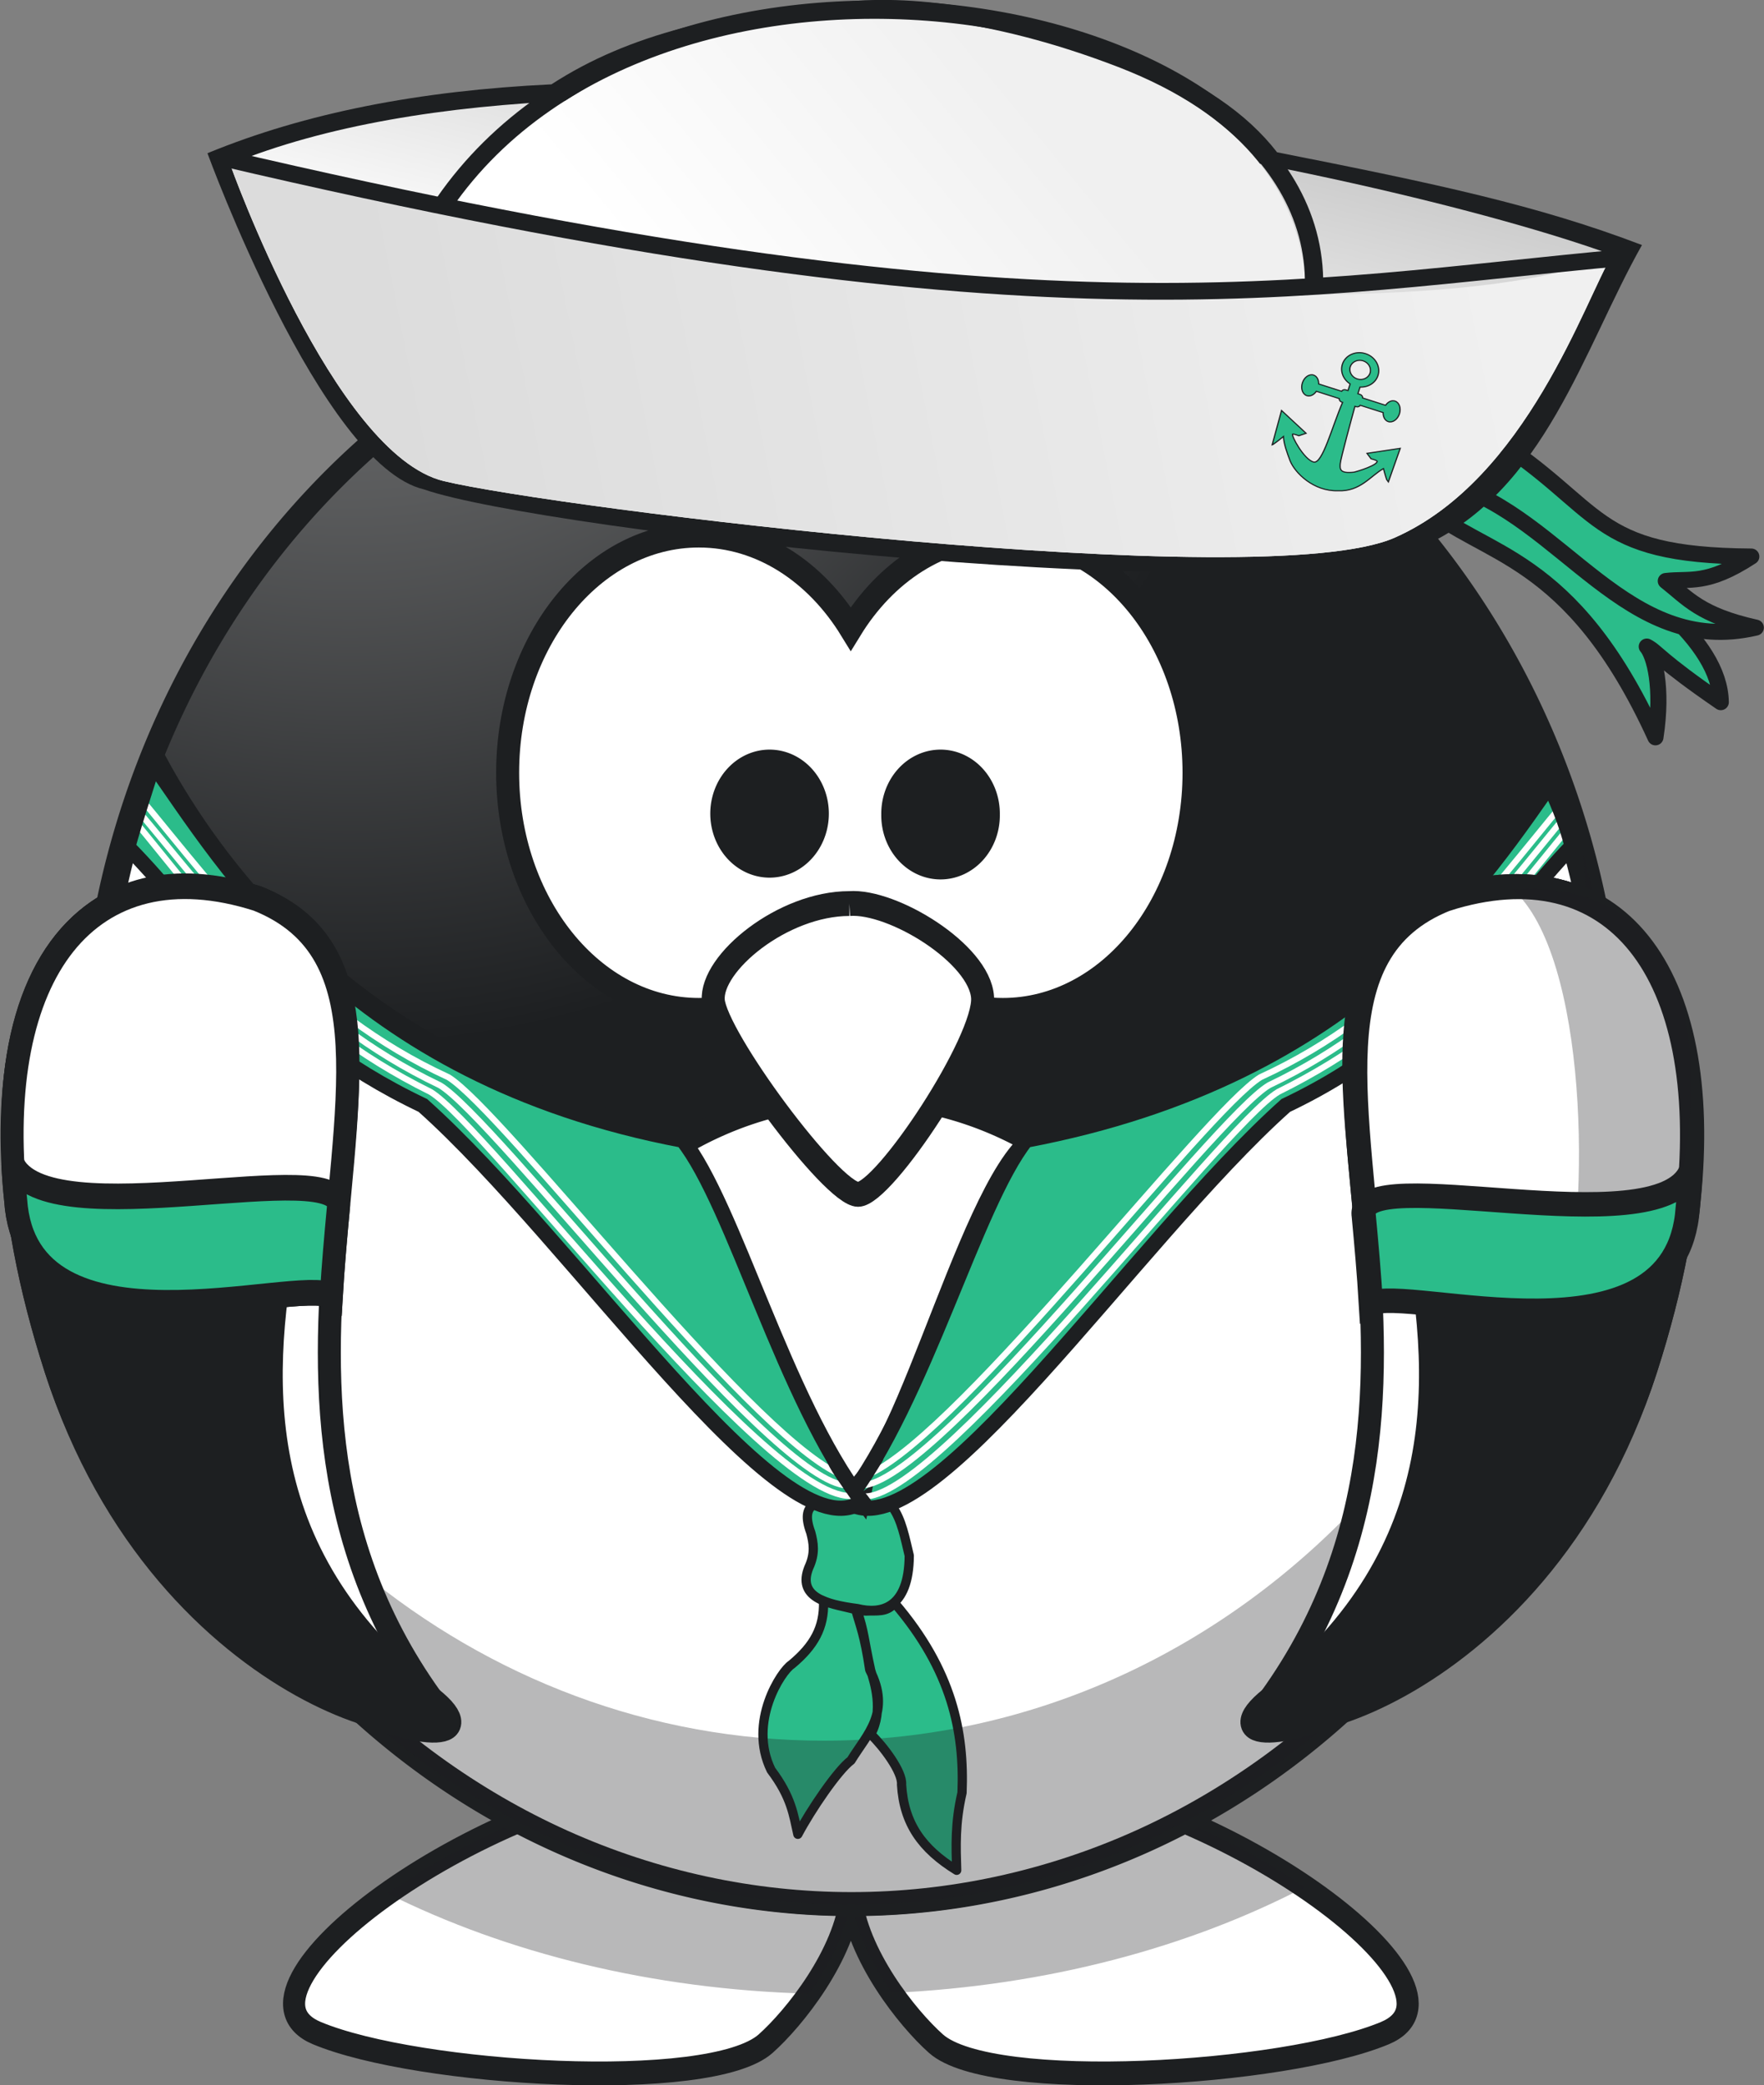<?xml version="1.0" encoding="UTF-8" standalone="no"?>
<!-- Created with Inkscape (http://www.inkscape.org/) -->
<svg
    xmlns:inkscape="http://www.inkscape.org/namespaces/inkscape"
    xmlns:rdf="http://www.w3.org/1999/02/22-rdf-syntax-ns#"
    xmlns="http://www.w3.org/2000/svg"
    xmlns:sodipodi="http://sodipodi.sourceforge.net/DTD/sodipodi-0.dtd"
    xmlns:cc="http://creativecommons.org/ns#"
    xmlns:xlink="http://www.w3.org/1999/xlink"
    xmlns:dc="http://purl.org/dc/elements/1.1/"
    xmlns:svg="http://www.w3.org/2000/svg"
    xmlns:ns1="http://sozi.baierouge.fr"
    id="svg9639"
    sodipodi:docname="sailor_penguin.svg"
    viewBox="0 0 115.71 136.77"
    version="1.1"
    inkscape:version="0.48.3.1 r9886"
  >
  <rect x="0" y="0" width="115.71" height="136.77" fill="#808080" stroke="none"/>
  <defs
      id="defs9641"
    >
    <linearGradient
        id="linearGradient3173-6-5"
      >
      <stop
          id="stop3175-28-7"
          style="stop-color:#a5a5a5"
          offset="0"
      />
      <stop
          id="stop3177-7-3"
          style="stop-color:#1D1F21"
          offset="1"
      />
    </linearGradient
    >
    <radialGradient
        id="radialGradient19233"
        gradientUnits="userSpaceOnUse"
        cy="-8.88"
        cx="414.68"
        gradientTransform="matrix(-0 .28 -.609 0 101.73 -39.26)"
        r="123.55"
        inkscape:collect="always"
      >
      <stop
          id="stop3205-9"
          style="stop-color:#ffffff"
          offset="0"
      />
      <stop
          id="stop4092-0"
          style="stop-color:#ffffff"
          offset=".887"
      />
      <stop
          id="stop3207-9"
          style="stop-color:#ffffff"
          offset="1"
      />
    </radialGradient
    >
    <radialGradient
        id="radialGradient19235"
        gradientUnits="userSpaceOnUse"
        cy="483.45"
        cx="610.46"
        gradientTransform="matrix(0 -.482 .4 -0 -27.609 940.81)"
        r="167.56"
        inkscape:collect="always"
      >
      <stop
          id="stop3175-8-9"
          style="stop-color:#a5a5a5"
          offset="0"
      />
      <stop
          id="stop3177-5-98"
          style="stop-color:#1D1F21"
          offset="1"
      />
    </radialGradient
    >
    <linearGradient
        id="linearGradient19237"
        y2="537.41"
        gradientUnits="userSpaceOnUse"
        x2="359.47"
        gradientTransform="matrix(.326 0 0 .326 -22.132 165.49)"
        y1="537.41"
        x1="346.24"
        inkscape:collect="always"
      >
      <stop
          id="stop4100-0"
          style="stop-color:#ffffff"
          offset="0"
      />
      <stop
          id="stop4104-3"
          style="stop-color:#ffffff"
          offset="1"
      />
    </linearGradient
    >
    <radialGradient
        id="radialGradient19239"
        xlink:href="#linearGradient3173-6-5"
        gradientUnits="userSpaceOnUse"
        cy="647.69"
        cx="371.45"
        gradientTransform="matrix(0 -.744 -.66 0 552.03 582.13)"
        r="59.255"
        inkscape:collect="always"
    />
    <radialGradient
        id="radialGradient19241"
        xlink:href="#linearGradient3173-6-5"
        gradientUnits="userSpaceOnUse"
        cy="622.49"
        cx="380.26"
        gradientTransform="matrix(0 -.744 .66 0 -364.7 582.13)"
        r="59.255"
        inkscape:collect="always"
    />
    <linearGradient
        id="linearGradient19243"
        y2="65.145"
        gradientUnits="userSpaceOnUse"
        x2="73.742"
        y1="57.833"
        x1="76.614"
        inkscape:collect="always"
      >
      <stop
          id="stop3478"
          style="stop-color:#cdcdcd"
          offset="0"
      />
      <stop
          id="stop3480"
          style="stop-color:#ffffff"
          offset="1"
      />
    </linearGradient
    >
    <linearGradient
        id="linearGradient19245"
        y2="63.288"
        gradientUnits="userSpaceOnUse"
        x2="67.561"
        y1="57.601"
        x1="76.614"
        inkscape:collect="always"
      >
      <stop
          id="stop3470"
          style="stop-color:#f0f0f0"
          offset="0"
      />
      <stop
          id="stop3472"
          style="stop-color:#ffffff"
          offset="1"
      />
    </linearGradient
    >
    <linearGradient
        id="linearGradient19247"
        y2="65.145"
        gradientUnits="userSpaceOnUse"
        x2="88.567"
        y1="67.118"
        x1="59.322"
        inkscape:collect="always"
      >
      <stop
          id="stop3460"
          style="stop-color:#dcdcdc"
          offset="0"
      />
      <stop
          id="stop3462"
          style="stop-color:#f0f0f0"
          offset="1"
      />
    </linearGradient
    >
  </defs
  >
  <sodipodi:namedview
      id="base"
      fit-margin-left="0"
      inkscape:zoom="2.2102139"
      borderopacity="1.0"
      inkscape:current-layer="layer1"
      inkscape:cx="5.5946611"
      inkscape:cy="49.946511"
      inkscape:window-maximized="1"
      showgrid="false"
      fit-margin-right="0"
      inkscape:guide-bbox="true"
      showguides="true"
      bordercolor="#666666"
      inkscape:window-x="0"
      inkscape:window-y="0"
      fit-margin-bottom="0"
      inkscape:window-width="1280"
      inkscape:pageopacity="0.0"
      inkscape:pageshadow="2"
      pagecolor="#ffffff"
      inkscape:document-units="px"
      inkscape:window-height="962"
      fit-margin-top="0"
  />
  <g
      id="layer1"
      inkscape:label="Ebene 1"
      inkscape:groupmode="layer"
      transform="translate(-142.86 -658.69)"
    >
    <g
        id="g19163"
      >
      <g
          id="g45484-1"
          transform="matrix(.926 0 0 1 112.45 389.46)"
        >
        <path
            id="path3806-0-1"
            style="fill-rule:evenodd;color:#1D1F21;stroke:#1D1F21;stroke-width:1.564;fill:url(#radialGradient19233)"
            inkscape:connector-curvature="0"
            d="m81.781 385.54c-15.668 1.613-33.638 14.291-26.495 17.056 7.143 2.765 27.873 3.918 31.79 0.692 2.013-1.658 5.614-5.809 6.038-9.704 0.425 3.895 4.016 8.047 6.028 9.704 3.917 3.226 24.658 2.072 31.8-0.692 7.143-2.765-10.827-15.443-26.495-17.056-8.068 0.778-10.97 3.488-11.333 6.598-0.364-3.11-3.265-5.821-11.333-6.598z"
        />
        <path
            id="path3194-5-0"
            style="fill-rule:evenodd;fill:#1D1F21;fill-opacity:.314"
            inkscape:connector-curvature="0"
            d="m81.784 385.55c-7.69 0.792-15.927 4.249-21.485 7.891 8.417 3.893 18.709 6.292 29.865 6.568 1.43-1.881 2.71-4.187 2.953-6.415 0.241 2.207 1.491 4.493 2.902 6.364 10.973-0.465 21.052-2.98 29.254-6.944-5.538-3.484-13.432-6.703-20.823-7.464-8.068 0.778-10.97 3.488-11.333 6.598-0.364-3.11-3.265-5.821-11.333-6.598z"
        />
      </g
      >
      <g
          id="g19136"
        >
        <path
            id="path2385-16-4"
            style="color:#1D1F21;stroke:#1D1F21;stroke-linecap:round;stroke-width:1.505;fill:url(#radialGradient19235)"
            inkscape:connector-curvature="0"
            d="m248.69 729.68a49.978 53.948 0 0 1 -99.957 0 49.978 53.948 0 1 1 99.957 0z"
        />
        <path
            id="path3167-8-2"
            style="stroke:#1D1F21;stroke-linecap:round;stroke-width:1.568;fill:#ffffff"
            inkscape:connector-curvature="0"
            d="m223.42 756.66a24.229 26.153 0 1 1 -48.458 0 24.229 26.153 0 1 1 48.458 0z"
        />
      </g
      >
      <path
          id="path2385-2-7-0-0-6-7-9"
          style="stroke:#1D1F21;stroke-linecap:round;stroke-width:1.559;fill:#ffffff"
          d="m248.23 729.76c0 7.046-1.293 14.09-3.774 20.599-2.482 6.509-6.152 12.48-10.735 17.462-4.583 4.982-10.075 8.971-16.063 11.667-5.987 2.696-12.465 4.097-18.946 4.097-6.481 0-12.958-1.401-18.946-4.097-5.987-2.696-11.48-6.685-16.063-11.667-4.583-4.982-8.254-10.952-10.735-17.462-2.482-6.509-3.714-13.553-3.774-20.599-0.06-7.043 0.953-14.606 3.828-21.116 4.398 8.125 11.025 14.878 18.894 19.133 3.934 2.128 8.163 3.757 12.547 4.874 4.384 1.117 9.374 22.114 14.108 24.156 3.988-2.034 8.498-22.73 12.946-23.721 4.448-0.991 8.774-2.525 12.836-4.614 8.125-4.178 15.201-10.581 20.112-19.323 2.48 6.514 3.767 13.561 3.764 20.611z"
          inkscape:export-ydpi="59.982986"
          sodipodi:nodetypes="csssssssscsscsscc"
          inkscape:export-filename="/home/bocian/Pulpit/bibliosfera/alojzy/rect11037-9-6-0.png"
          inkscape:connector-curvature="0"
          inkscape:export-xdpi="59.982986"
      />
      <g
          id="g18747"
        >
        <g
            id="g18728"
          >
          <path
              id="path11394"
              sodipodi:nodetypes="ccccccccccccccccccccccccc"
              style="stroke-linejoin:round;stroke:#1D1F21;stroke-linecap:round;stroke-width:.607px;fill:#2bbc8a"
              inkscape:connector-curvature="0"
              d="m199.65 764.37c0.735-0.04 1.367 0.119 1.889-0.526 3.787 4.417 4.585 8.487 4.426 12.445-0.469 2.022-0.397 3.542-0.351 5.087-2.29-1.412-3.464-3.071-3.617-5.625 0.077-0.826-1.204-2.519-2.02-3.3 0.852-1.53 0.25-3.392-0.003-4.187-0.468-2.132-0.416-2.52-0.902-3.939zm-2.954-0.753 0.186 0.141c0.041 1.695-0.624 2.89-2.097 4.118-0.667 0.414-2.888 3.773-1.343 6.928 1.344 1.785 1.469 2.957 1.754 4.21 0.855-1.614 2.612-4.199 3.487-4.851 1.042-1.707 2.669-3.161 1.228-5.936-0.344-2.308-0.623-2.873-0.92-3.948-0.768-0.213-1.577-0.317-2.295-0.664zm1.358-6.813c-1.545 0.4-2.749 0.41-2.011 2.415 0.174 0.667 0.311 1.351-0.128 2.296-0.763 1.894 1.049 2.414 3.194 2.694 1.527 0.373 3.37 0.028 3.395-3.473-0.56-2.312-0.892-4.871-4.45-3.932z"
          />
          <g
              id="g18644"
            >
            <path
                id="path18624"
                sodipodi:nodetypes="cccccc"
                style="stroke:#1D1F21;stroke-width:1px;fill:#2bbc8a"
                inkscape:connector-curvature="0"
                d="m198.39 757.18c5.133 3.751 18.871-17.107 28.811-25.976 10.619-5.05 14.195-12.567 19.426-17.668-1.051-3.048-0.821-1.866-1.496-4.213-4.939 6.96-12.94 19.996-34.977 24.159-3.367 4.264-6.626 16.932-11.764 23.698z"
            />
            <path
                id="path18624-1"
                sodipodi:nodetypes="cccccc"
                style="stroke:#1D1F21;stroke-width:1px;fill:#2bbc8a"
                inkscape:connector-curvature="0"
                d="m199.41 757.18c-5.133 3.751-18.871-17.107-28.811-25.976-10.619-5.05-14.614-12.342-19.845-17.442 0.868-3.401 1.304-3.094 1.985-5.188 4.939 6.96 12.871 20.745 34.907 24.909 3.367 4.264 6.626 16.932 11.764 23.698z"
            />
          </g
          >
          <g
              id="g18685"
            >
            <path
                id="path18654"
                sodipodi:nodetypes="ccc"
                style="stroke-linejoin:round;stroke:#ffffff;stroke-linecap:round;stroke-width:0.4;fill:none"
                inkscape:connector-curvature="0"
                d="m199.68 756.85c5.188-0.272 23.353-24.334 27.024-26.535 9.62-4.768 13.837-11.037 19.312-17.631"
            />
            <path
                id="path18654-2"
                sodipodi:nodetypes="ccc"
                style="stroke-linejoin:round;stroke:#ffffff;stroke-linecap:round;stroke-width:0.4;fill:none"
                inkscape:connector-curvature="0"
                d="m199.59 756.11c5.239-0.785 22.884-24.083 26.512-26.234 9.323-4.442 14.333-11.498 19.809-18.092"
            />
            <path
                id="path18654-24"
                sodipodi:nodetypes="ccc"
                style="stroke-linejoin:round;stroke:#ffffff;stroke-linecap:round;stroke-width:0.4;fill:none"
                inkscape:connector-curvature="0"
                d="m199.99 755.33c6.096-2.898 21.954-23.752 25.547-25.977 9.396-4.32 14.54-11.553 20.014-18.148"
            />
          </g
          >
          <g
              id="g18685-2"
              transform="matrix(-1 0 0 1 397.81 0)"
            >
            <path
                id="path18654-0"
                sodipodi:nodetypes="ccc"
                style="stroke-linejoin:round;stroke:#ffffff;stroke-linecap:round;stroke-width:0.4;fill:none"
                inkscape:connector-curvature="0"
                d="m199.21 756.82c5.71-0.049 23.838-24.298 27.497-26.503 9.62-4.768 14.153-11.447 19.628-18.041"
            />
            <path
                id="path18654-2-9"
                sodipodi:nodetypes="ccc"
                style="stroke-linejoin:round;stroke:#ffffff;stroke-linecap:round;stroke-width:0.4;fill:none"
                inkscape:connector-curvature="0"
                d="m199.59 756.11c5.239-0.785 22.884-24.083 26.512-26.234 9.323-4.442 14.428-11.64 19.983-18.234"
            />
            <path
                id="path18654-24-4"
                sodipodi:nodetypes="ccc"
                style="stroke-linejoin:round;stroke:#ffffff;stroke-linecap:round;stroke-width:0.4;fill:none"
                inkscape:connector-curvature="0"
                d="m199.99 755.33c6.096-2.898 21.954-23.752 25.547-25.977 9.396-4.32 14.745-11.742 20.219-18.337"
            />
          </g
          >
        </g
        >
        <g
            id="g18742"
          >
          <path
              id="path18683"
              style="fill:#1D1F21"
              inkscape:connector-curvature="0"
              d="m197.59 754.12-0.469 0.094c-0.345 0.217 0.843 1.758 1.625 2.906l0.281-0.031v0.094h1c-0.118-0.233-0.333-0.466-0.531-0.719 0.169-0.147 1.175-1.8 1.312-2.031l-0.562 0.156-0.344-0.031-0.688 1.469-0.531-0.25-1.094-1.656z"
          />
          <path
              id="path18722"
              d="m152.43 708.64 1.063 0.068c-0.29 0.813-1.847 5.734-1.817 5.914l-1.118-1.724z"
              sodipodi:nodetypes="ccccc"
              style="fill:#1D1F21"
              inkscape:connector-curvature="0"
          />
          <path
              id="path18681"
              d="m244.16 710.67c0.443 0.904 1.252 2.899 1.434 4.186l1.294-1.65c-0.434-1.025-0.79-2.07-1.105-3.125z"
              sodipodi:nodetypes="ccccc"
              style="fill:#1D1F21"
              inkscape:connector-curvature="0"
          />
        </g
        >
      </g
      >
      <path
          id="path2411-0-7"
          style="fill:#1D1F21;fill-opacity:.314"
          inkscape:connector-curvature="0"
          d="m246.72 714.68c0.101 1.403 0.16 2.816 0.16 4.246 0 29.779-22.399 53.947-49.987 53.947-22.767 0-41.981-16.459-48.006-38.948 2.01 27.795 23.555 49.701 49.817 49.701 27.588 0 49.987-24.168 49.987-53.947 0-5.204-0.696-10.237-1.972-14.999z"
      />
      <g
          id="g45496-5"
          transform="matrix(.926 0 0 1 113.46 389.46)"
        >
        <path
            id="path2387-0-6"
            style="stroke:#1D1F21;stroke-linecap:round;stroke-width:1.629;fill:#ffffff"
            inkscape:connector-curvature="0"
            d="m81.252 304.33c-7.473 0-13.543 6.984-13.543 15.589 0 8.605 6.07 15.589 13.543 15.589 4.392 0 8.289-2.415 10.763-6.15 2.474 3.738 6.38 6.15 10.773 6.15 7.473 0 13.543-6.984 13.543-15.589 0-8.605-6.07-15.589-13.543-15.589-4.393 0-8.299 2.413-10.773 6.15-2.474-3.735-6.372-6.15-10.763-6.15z"
        />ffb142
            inkscape:connector-curvature="0"
            d="m92.662 331.22c-4.7179 0-9.846 4.2966-9.6408 7.0102 0.20512 2.7136 8.4101 14.02 10.256 14.02 1.8461 0 9.0255-11.081 8.8203-14.247-0.20512-3.1659-6.3589-7.0102-9.4357-6.7841z"
        />
        <path
            id="path2391-7-0"
            style="fill-rule:evenodd;stroke:#1D1F21;stroke-width:1.629;fill:url(#linearGradient19237)"
            inkscape:connector-curvature="0"
            d="m91.917 328.5c-4.718 0-9.846 3.897-9.641 6.359 0.205 2.462 8.41 12.718 10.256 12.718 1.846 0 9.025-10.051 8.82-12.923-0.205-2.872-6.359-6.359-9.436-6.154z"
        />
        <path
            id="path3163-3-7"
            style="stroke:#1D1F21;stroke-linecap:round;stroke-width:1.629;fill:#1D1F21"
            inkscape:connector-curvature="0"
            d="m89.648 322.66a3.385 3.385 0 0 1 -6.769 0 3.385 3.385 0 1 1 6.769 0z"
        />
        <path
            id="path3165-6-9"
            style="stroke:#1D1F21;stroke-linecap:round;stroke-width:1.629;fill:#1D1F21"
            inkscape:connector-curvature="0"
            d="m101.76 322.66a3.385 3.385 0 1 1 -6.769 0 3.385 3.385 0 1 1 6.769 0z"
        />
      </g
      >
      <g
          id="g18848"
        >
        <g
            id="g18389"
          >
          <g
              id="g45488-4"
              transform="matrix(.926 0 0 1 111.94 389.46)"
            >
            <path
                id="path3800-9-7"
                style="fill-rule:evenodd;stroke:#1D1F21;stroke-width:1.629;fill:#ffffff"
                inkscape:connector-curvature="0"
                d="m135.69 328.16c-15.677 5.637 4.615 30.676-12.323 52.523-3.131 4.038 18.856 0.681 26.629-21.696 7.559-21.762 0.369-35.041-14.306-30.827z"
            />
            <path
                id="path3802-9-1"
                style="fill-rule:evenodd;stroke:#1D1F21;stroke-width:1.629;fill:url(#radialGradient19239)"
                inkscape:connector-curvature="0"
                d="m135.69 328.16c-15.677 5.637 13.877 33.276-12.323 52.523-7.373 5.416 18.856 0.681 26.629-21.696 7.559-21.762 0.369-35.041-14.306-30.827z"
            />
          </g
          >
          <g
              id="g18383"
              transform="matrix(.989 0 0 1 -27.58 11.597)"
            >
            <g
                id="g18378"
                transform="translate(172.23 -2.778)"
              >
              <path
                  id="path3169-24-1-3-7-7-8-0"
                  sodipodi:nodetypes="cccc"
                  style="fill-rule:evenodd;stroke:#1D1F21;stroke-width:1.605;fill:#ffffff"
                  inkscape:connector-curvature="0"
                  d="m96.011 708.85c-8.626 3.399-5.68 13.639-4.931 26.062 2.27-1.285 20.277 4.612 21.015-6.269 1.603-15.075-4.952-23.296-16.084-19.792z"
              />
              <path
                  id="path3200-3-1-4-0-5"
                  style="fill-rule:evenodd;fill:#1D1F21;fill-opacity:.314"
                  d="m100.82 708.2c-0.127-0-0.257 0.007-0.387 0.009 5.015 4.39 5.151 20.978 3.326 27.428 2.867 0.875 0.448 0.42 6.063-1.451 6.226-19.377-0.33-26.49-9.002-25.988z"
                  inkscape:export-ydpi="59.982986"
                  sodipodi:nodetypes="cccccc"
                  inkscape:export-filename="/home/bocian/Pulpit/bibliosfera/alojzy/rect11037-9-6-0.png"
                  inkscape:connector-curvature="0"
                  inkscape:export-xdpi="59.982986"
              />
              <path
                  id="path3169-24-1-1-1-1-13-1-1"
                  sodipodi:nodetypes="ccccc"
                  style="fill-rule:evenodd;stroke:#1D1F21;stroke-width:1.605;fill:#2bbc8a"
                  inkscape:connector-curvature="0"
                  d="m90.555 729.61c0.176 1.858 0.352 3.791 0.472 5.78 2.27-1.285 20.277 4.612 21.015-6.269 0.087-0.82 0.15-1.62 0.19-2.398-2.155 4.986-22.251-0.779-21.677 2.887z"
              />
            </g
            >
          </g
          >
        </g
        >
        <g
            id="g18368"
          >
          <g
              id="g45492-7"
              transform="matrix(.926 0 0 1 111.94 389.46)"
            >
            <path
                id="path3169-39-3"
                style="fill-rule:evenodd;stroke:#1D1F21;stroke-width:1.629;fill:#ffffff"
                inkscape:connector-curvature="0"
                d="m51.639 328.16c15.677 5.637-4.615 30.676 12.323 52.523 3.131 4.038-18.856 0.681-26.629-21.696-7.559-21.762-0.369-35.041 14.306-30.827z"
            />
            <path
                id="path3793-56-2"
                style="fill-rule:evenodd;stroke:#1D1F21;stroke-width:1.629;fill:url(#radialGradient19241)"
                inkscape:connector-curvature="0"
                d="m51.639 328.16c15.677 5.637-13.877 33.276 12.323 52.523 7.373 5.416-18.856 0.681-26.629-21.696-7.559-21.762-0.369-35.041 14.306-30.827z"
            />
          </g
          >
          <g
              id="g18356"
              transform="matrix(.953 0 0 1 146.84 9.406)"
            >
            <g
                id="g3923-0-5-06-7-0"
                style="fill:#ccff00"
                inkscape:export-ydpi="59.982986"
                inkscape:export-filename="/home/bocian/Pulpit/bibliosfera/alojzy/rect11037-9-6-0.png"
                transform="matrix(.317 0 0 .336 -4.138 664.19)"
                inkscape:export-xdpi="59.982986"
              >
              <path
                  id="path3169-24-1-30-6-05"
                  sodipodi:nodetypes="cccc"
                  style="fill-rule:evenodd;stroke:#1D1F21;stroke-width:5;fill:#ffffff"
                  inkscape:connector-curvature="0"
                  d="m55.736 131.04c28.132 10.12 18.523 40.59 16.083 77.56-7.402-3.82-66.131 13.73-68.537-18.65-5.228-44.87 16.15-69.33 52.454-58.91z"
              />
            </g
            >
            <g
                id="g3923-0-5-7-9-3-0"
                style="fill:#2bbc8a"
                inkscape:export-ydpi="59.982986"
                inkscape:export-filename="/home/bocian/Pulpit/bibliosfera/alojzy/rect11037-9-6-0.png"
                transform="matrix(.317 0 0 .336 -4.138 664.19)"
                inkscape:export-xdpi="59.982986"
              >
              <path
                  id="path3169-24-1-1-0-0-2"
                  sodipodi:nodetypes="ccccc"
                  style="fill-rule:evenodd;stroke:#1D1F21;stroke-width:5;fill:#2bbc8a"
                  inkscape:connector-curvature="0"
                  d="m73.358 191.4c-0.574 5.529-1.149 11.282-1.539 17.201-7.402-3.825-66.131 13.726-68.537-18.656-0.284-2.44-0.49-4.82-0.619-7.138 7.029 14.837 72.566-2.317 70.695 8.593z"
              />
            </g
            >
          </g
          >
        </g
        >
      </g
      >
      <g
          id="g18830"
        >
        <g
            id="g18826"
          >
          <path
              id="path18800"
              d="m238.91 690.24c-5.464-1.437 16.702 6.377 16.826 14.509-4.043-2.772-4.195-3.311-4.856-3.645 0.499 0.576 1.072 2.684 0.569 5.951-5.545-12.165-11.37-11.838-15.161-15.212 1.633 0.243 1.38-0.542 2.621-1.603z"
              sodipodi:nodetypes="cccccc"
              style="stroke-linejoin:round;stroke:#1D1F21;stroke-linecap:round;stroke-width:1.056px;fill:#2bbc8a"
              inkscape:connector-curvature="0"
          />
          <path
              id="path18800-8"
              d="m238.03 690.46c7.347 2.214 11.546 11.387 20.005 9.399-3.668-0.818-4.465-1.921-5.909-3.058 1.594-0.188 2.687 0.305 5.613-1.604-10.659-0.069-9.646-3.167-17.108-7.899-2.969 1.408-1.274 2.002-2.602 3.161z"
              sodipodi:nodetypes="cccccc"
              style="stroke-linejoin:round;stroke:#1D1F21;stroke-linecap:round;stroke-width:1.052px;fill:#2bbc8a"
              inkscape:connector-curvature="0"
          />
        </g
        >
        <g
            id="g18786"
          >
          <g
              id="g18775"
            >
            <path
                id="path3092-3"
                sodipodi:nodetypes="sccccccss"
                style="fill-rule:evenodd;fill:#1D1F21"
                inkscape:connector-curvature="0"
                d="m198.59 658.78c-8.321 0.752-14.404 2.1-19.557 5.442-8.658 0.415-16.151 1.873-22.565 4.519 0 0 7.459 20.464 14.197 22.05 7.591 2.675 56.477 8.263 65.567 3.719 7.974-3.621 10.482-12.924 14.333-19.746-6.834-2.611-13.504-4.022-23.936-6.086-1.966-2.527-4.981-4.67-9.749-6.517-6.587-2.551-13.059-3.854-18.29-3.381z"
            />
            <g
                id="g18768"
              >
              <g
                  id="g11222"
                  transform="matrix(.89 -.116 .116 .89 107.5 675.64)"
                >
                <g
                    id="g3824"
                    transform="matrix(2.762 0 0 2.762 -97.387 -156.83)"
                  >
                  <path
                      id="path3092"
                      style="fill-rule:evenodd;fill:url(#linearGradient19243)"
                      sodipodi:nodetypes="csscc"
                      inkscape:connector-curvature="0"
                      d="m55.764 56.942s1.722 7.966 4.521 9.043 21.1 5.813 24.76 4.737c3.66-1.077 5.813-5.598 6.675-6.675-5.813-3.014-25.406-9.904-35.956-7.105z"
                  />
                  <path
                      id="path3090"
                      d="m59.209 60.817s7.474-10.287 20.177-3.397c6.291 3.412 3.722 8.349 3.507 9.426s-22.176-2.153-23.684-6.029z"
                      sodipodi:nodetypes="cssc"
                      style="fill-rule:evenodd;fill:url(#linearGradient19245)"
                      inkscape:connector-curvature="0"
                  />
                  <path
                      id="path2362"
                      d="m55.764 56.942s1.722 7.966 4.521 9.043 21.1 5.813 24.76 4.737c3.66-1.077 5.813-5.598 6.675-6.675-6.459 1.936-30.573-4.523-35.956-7.106z"
                      sodipodi:nodetypes="csscc"
                      style="fill-rule:evenodd;fill:url(#linearGradient19247)"
                      inkscape:connector-curvature="0"
                  />
                </g
                >
              </g
              >
            </g
            >
          </g
          >
          <g
              id="g3209"
              transform="matrix(.047 .015 -.014 .043 235.89 646.46)"
            >
            <path
                id="path3181-6"
                sodipodi:nodetypes="cscccccsssccccccccccccccccccccccsccccssscccccsccsssc"
                style="fill-rule:evenodd;stroke:#1D1F21;stroke-width:1.624px;fill:#2bbc8a"
                inkscape:connector-curvature="0"
                d="m155.59 769.6c-13.698 0-24.812 11.114-24.812 24.812 0 11.298 7.572 20.816 17.906 23.812v10.156h-3.062c-2.301 0-4.215 1.595-4.688 3.75h-32.031c-1.589-5.823-5.522-9.969-10.125-9.969-6.007 0-10.906 7.032-10.906 15.688 0 8.655 4.899 15.688 10.906 15.688 4.669 0 8.644-4.264 10.188-10.219h31.969c0.483 2.141 2.396 3.75 4.688 3.75h1.125c-3.392 38.936 0.029 93.703-11.875 95.219-13.376 1.091-40.054-27.202-38.25-29.312 1.788-0.894 7.266-0.61 8.562-0.531l8.125-6.562-40.406-20.688 2.281 51.5 0.844-0.688c4.024-5.57 9.219-14.469 9.969-15.719 3.519 10.274 11.588 21.256 18.344 30.562 11.364 14.9 42.516 32.046 72.719 20.469 28.712-8.279 35.267-35.115 48.594-50.781 0.671 1.118 4.89 8.371 8.656 13.875l3.031 2.344 1.188-51.562-39.969 21.562 7.344 5.688c1.177-0.073 6.81-0.376 8.625 0.531 2.915 4.934-20.15 22.683-24.594 25.5-17.678 8.586-19.201 2.047-20.969-5.781-1.557-6.896-4.328-69.979-5-85.625h1.594c2.291 0 4.205-1.609 4.688-3.75h31.969c1.544 5.955 5.519 10.219 10.188 10.219 6.007 0 10.906-7.032 10.906-15.688 0-8.655-4.899-15.688-10.906-15.688-4.603 0-8.536 4.145-10.125 9.969h-32.031c-0.473-2.155-2.386-3.75-4.688-3.75h-3.062v-10.156c10.335-2.997 17.906-12.515 17.906-23.812 0-13.698-11.114-24.812-24.812-24.812zm0 11c7.624-0 13.812 6.189 13.812 13.812 0 7.624-6.189 13.812-13.812 13.812-7.624 0-13.812-6.189-13.812-13.812 0-7.624 6.189-13.812 13.812-13.812z"
            />
          </g
          >
          <path
              id="path18766"
              d="m157.14 668.97c54.029 12.684 70.752 8.553 92.321 6.607"
              sodipodi:nodetypes="cc"
              style="stroke:#1D1F21;stroke-width:1.1;fill:none"
              inkscape:connector-curvature="0"
          />
          <path
              id="path18784"
              d="m171.98 672.04c14.477-21.019 57.435-13.71 57.074 5.43"
              sodipodi:nodetypes="cc"
              style="stroke:#1D1F21;stroke-width:1.2;fill:none"
              inkscape:connector-curvature="0"
          />
        </g
        >
      </g
      >
    </g
    >
  </g
  >
</svg
>
